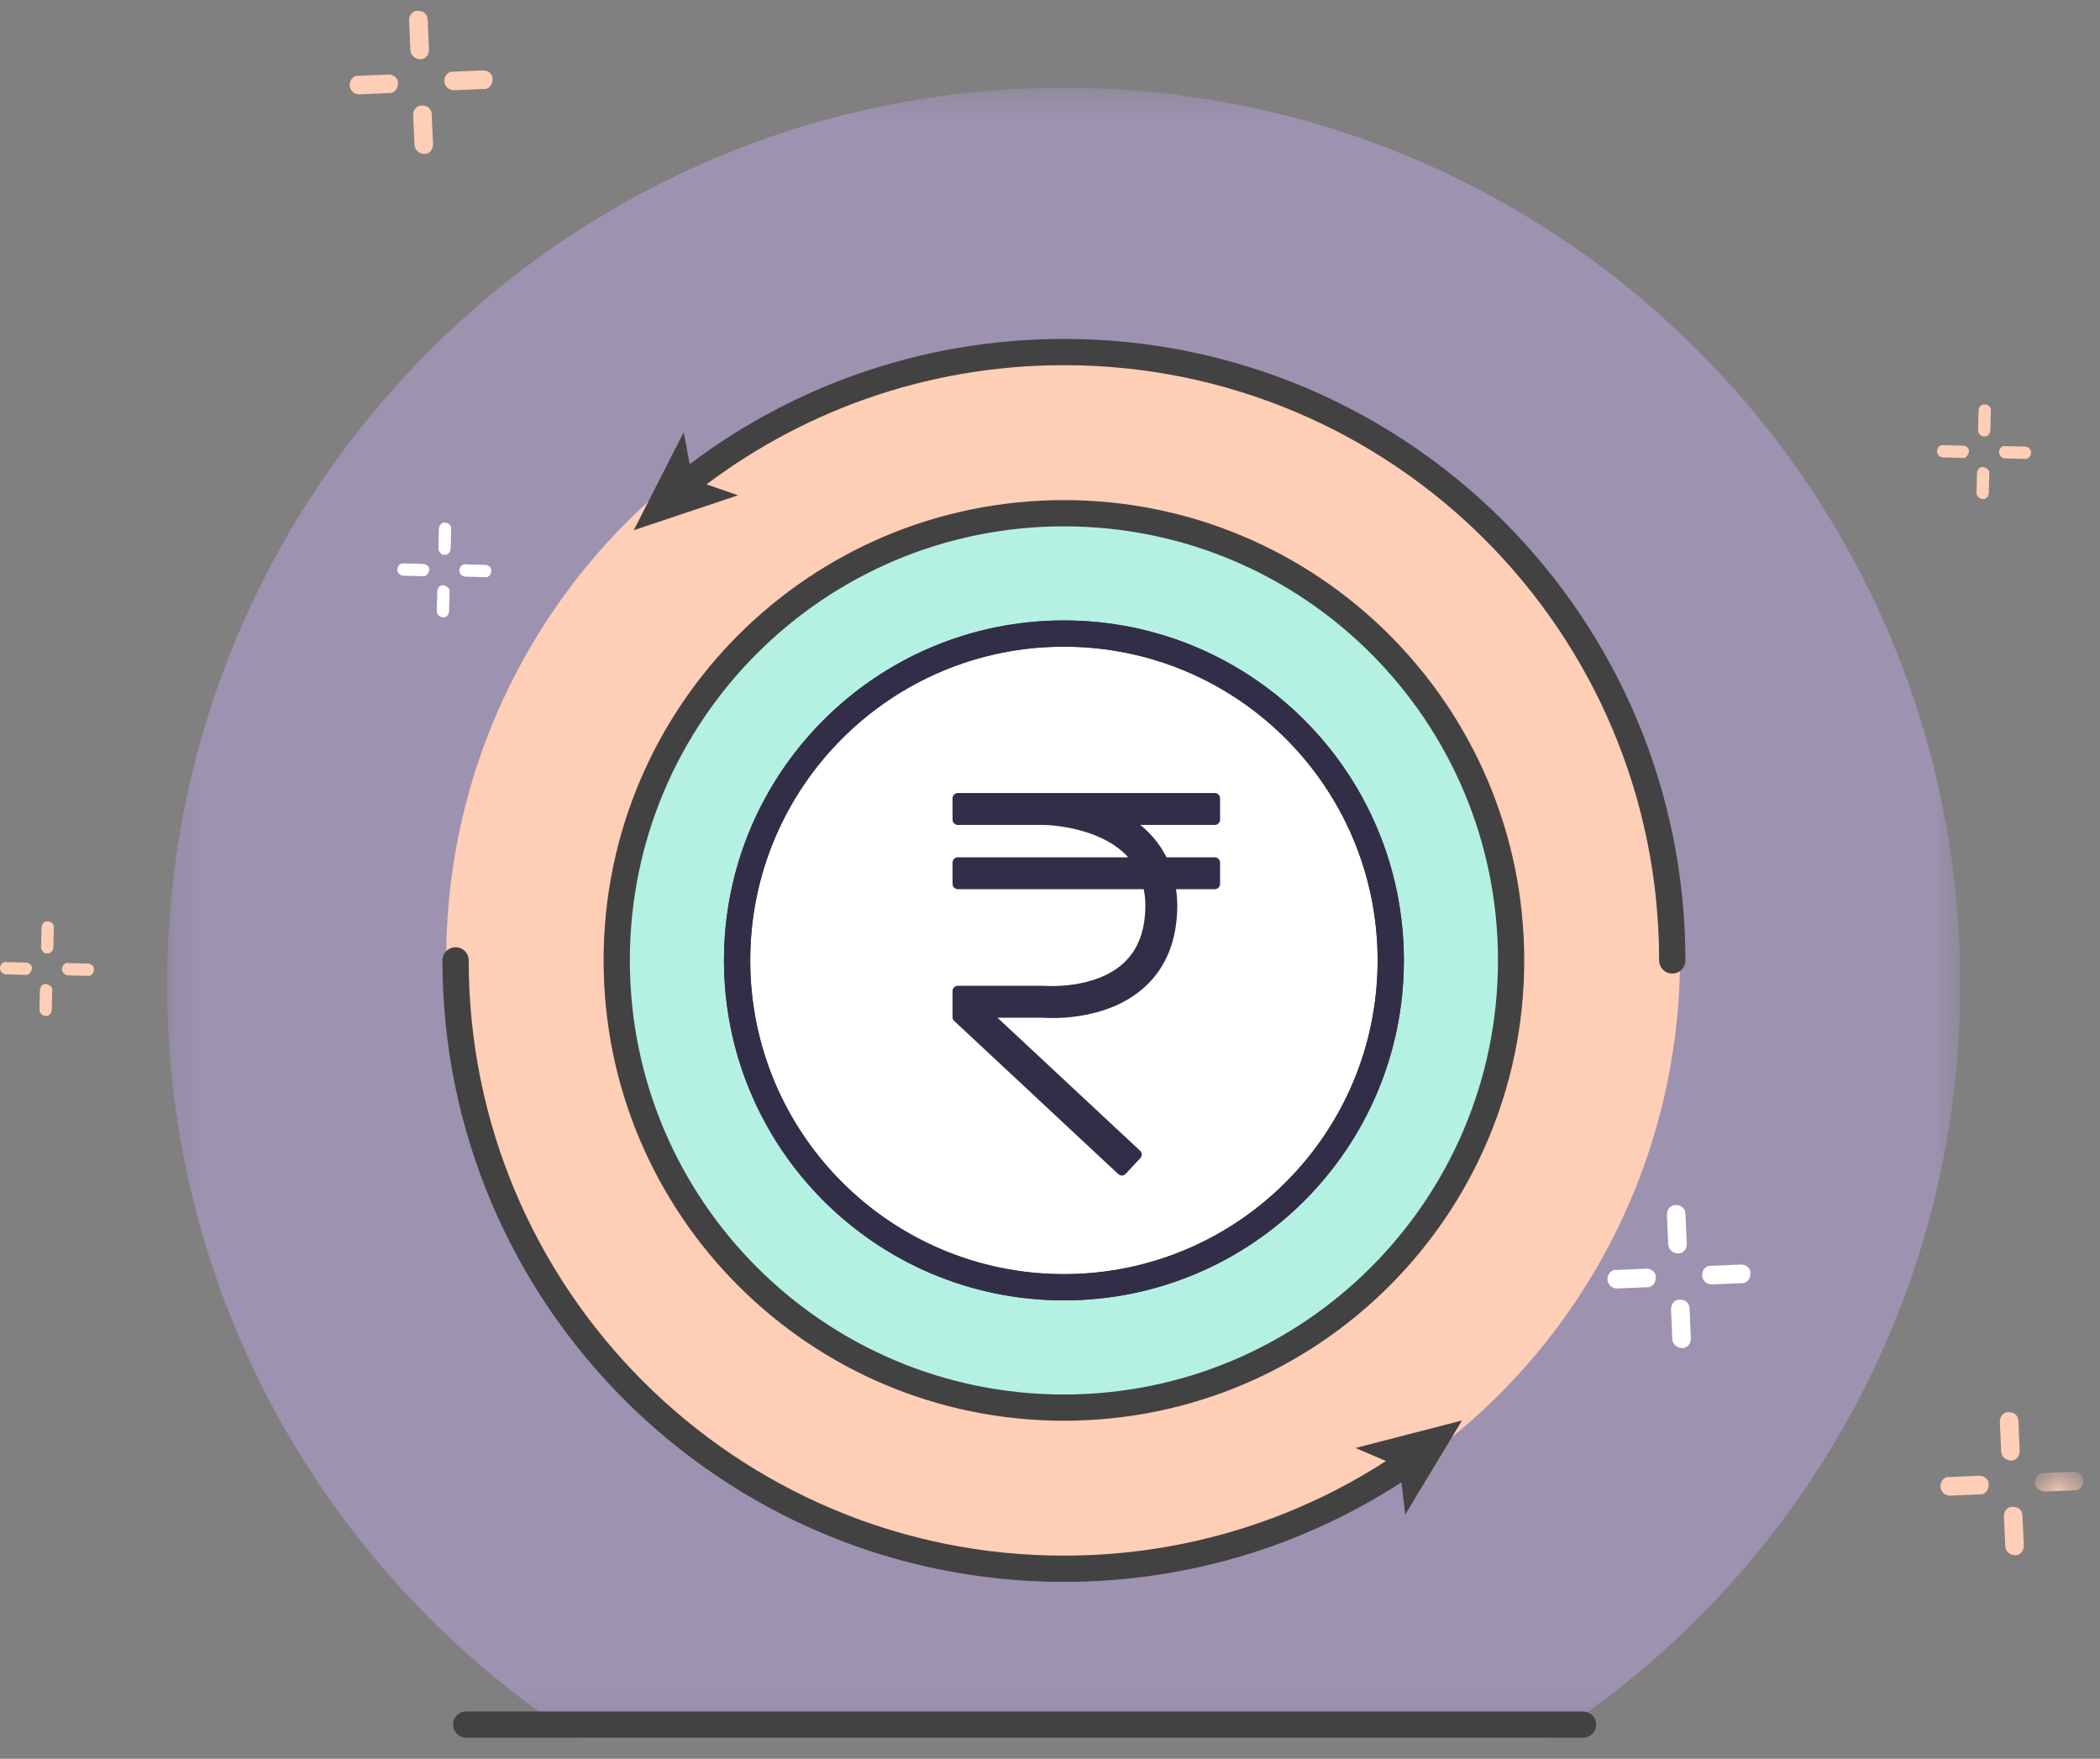 <?xml version="1.0" encoding="UTF-8" standalone="no"?>
<svg width="80px" height="67px" viewBox="0 0 80 67" version="1.1" xmlns="http://www.w3.org/2000/svg" xmlns:xlink="http://www.w3.org/1999/xlink">
    <rect x="0" y="0" width="80" height="67" fill="#808080" stroke="none"/>
    <!-- Generator: Sketch 49.2 (51160) - http://www.bohemiancoding.com/sketch -->
    <title>Page 1</title>
    <desc>Created with Sketch.</desc>
    <defs>
        <polygon id="path-1" points="0.213 0.408 68.523 0.408 68.523 62.76 0.213 62.76"></polygon>
        <polygon id="path-3" points="0.601 0.818 2.442 0.818 2.442 1.843 0.601 1.843"></polygon>
    </defs>
    <g id="Home" stroke="none" stroke-width="1" fill="none" fill-rule="evenodd">
        <g id="Home-Copy" transform="translate(-1036, -3287)">
            <g id="Group-70" transform="translate(207, 2955)">
                <g id="Page-1" transform="translate(829, 331)">
                    <g id="Group-3" transform="translate(6.154, 3.938)">
                        <mask id="mask-2" fill="white">
                            <use xlink:href="#path-1"></use>
                        </mask>
                        <g id="Clip-2"></g>
                        <path d="M68.523,34.563 C68.523,53.427 53.232,68.718 34.368,68.718 C15.505,68.718 0.213,53.427 0.213,34.563 C0.213,15.7 15.505,0.408 34.368,0.408 C53.232,0.408 68.523,15.7 68.523,34.563" id="Fill-1" fill="#9E92B1" mask="url(#mask-2)"></path>
                    </g>
                    <circle id="Oval-2" fill="#FFCEB6" cx="40.5" cy="37.5" r="23.5"></circle>
                    <path d="M17.76,66.697 L60.305,66.697" id="Stroke-4" stroke="#424242" stroke-linecap="round" stroke-linejoin="round"></path>
                    <g id="Group-80" transform="translate(0, 0.861)">
                        <path d="M57.566,36.725 C57.566,46.134 49.939,53.761 40.53,53.761 C31.122,53.761 23.494,46.134 23.494,36.725 C23.494,27.316 31.122,19.69 40.53,19.69 C49.939,19.69 57.566,27.316 57.566,36.725" id="Fill-5" fill="#B4F1E3"></path>
                        <path d="M34.998,28.275 L34.998,29.39 L39.466,29.39 C39.479,29.39 40.909,29.398 42.323,29.979 C43.279,30.369 43.978,30.921 44.432,31.626 L34.998,31.626 L34.998,32.74 L44.909,32.74 C44.996,33.089 45.048,33.458 45.048,33.857 C45.048,35.242 44.634,36.324 43.817,37.073 C42.21,38.544 39.543,38.327 39.465,38.322 L34.998,38.322 L34.998,39.682 L43.55,47.663 L44.313,46.845 L36.376,39.44 L39.415,39.437 C39.543,39.449 42.592,39.706 44.566,37.904 C45.626,36.932 46.163,35.572 46.163,33.857 C46.163,33.458 46.117,33.089 46.048,32.74 L48.396,32.74 L48.396,31.626 L45.704,31.626 C45.25,30.63 44.507,29.905 43.651,29.39 L48.396,29.39 L48.396,28.275 L34.998,28.275 Z" id="Fill-7" fill="#3B4D92"></path>
                        <path d="M34.998,28.275 L34.998,29.39 L39.466,29.39 C39.479,29.39 40.909,29.398 42.323,29.979 C43.279,30.369 43.978,30.921 44.432,31.626 L34.998,31.626 L34.998,32.74 L44.909,32.74 C44.996,33.089 45.048,33.458 45.048,33.857 C45.048,35.242 44.634,36.324 43.817,37.073 C42.21,38.544 39.543,38.327 39.465,38.322 L34.998,38.322 L34.998,39.682 L43.55,47.663 L44.313,46.845 L36.376,39.44 L39.415,39.437 C39.543,39.449 42.592,39.706 44.566,37.904 C45.626,36.932 46.163,35.572 46.163,33.857 C46.163,33.458 46.117,33.089 46.048,32.74 L48.396,32.74 L48.396,31.626 L45.704,31.626 C45.25,30.63 44.507,29.905 43.651,29.39 L48.396,29.39 L48.396,28.275 L34.998,28.275 Z" id="Stroke-9" stroke="#3B4D92" stroke-width="0.4" stroke-linecap="round" stroke-linejoin="round"></path>
                        <path d="M57.566,36.725 C57.566,46.134 49.939,53.761 40.53,53.761 C31.122,53.761 23.494,46.134 23.494,36.725 C23.494,27.316 31.122,19.69 40.53,19.69 C49.939,19.69 57.566,27.316 57.566,36.725 Z" id="Stroke-11" stroke="#424242" stroke-linecap="round" stroke-linejoin="round"></path>
                        <path d="M40.53,49.176 C33.654,49.176 28.08,43.602 28.08,36.725 C28.08,29.849 33.654,24.274 40.53,24.274 C47.407,24.274 52.981,29.849 52.981,36.725 C52.981,43.602 47.407,49.176 40.53,49.176 Z" id="Fill-13" fill="#FFFFFF"></path>
                        <path d="M52.981,36.725 C52.981,43.602 47.407,49.176 40.53,49.176 C33.654,49.176 28.08,43.602 28.08,36.725 C28.08,29.849 33.654,24.274 40.53,24.274 C47.407,24.274 52.981,29.849 52.981,36.725 Z" id="Stroke-15" stroke="#424242"></path>
                        <path d="M36.488,30.549 L36.488,31.364 L39.753,31.364 C39.762,31.364 40.807,31.37 41.84,31.794 C42.539,32.079 43.049,32.484 43.382,32.998 L36.488,32.998 L36.488,33.812 L43.731,33.812 C43.794,34.068 43.832,34.337 43.832,34.63 C43.832,35.641 43.53,36.432 42.932,36.981 C41.758,38.053 39.808,37.897 39.752,37.892 L36.488,37.892 L36.488,38.886 L42.737,44.719 L43.295,44.121 L37.493,38.709 L39.714,38.707 C39.809,38.716 42.037,38.904 43.479,37.586 C44.255,36.876 44.648,35.882 44.648,34.63 C44.648,34.337 44.614,34.068 44.563,33.812 L46.279,33.812 L46.279,32.998 L44.311,32.998 C43.981,32.271 43.435,31.741 42.811,31.364 L46.279,31.364 L46.279,30.549 L36.488,30.549 Z" id="Fill-17" fill="#332E48"></path>
                        <path d="M36.488,30.549 L36.488,31.364 L39.753,31.364 C39.762,31.364 40.807,31.37 41.84,31.794 C42.539,32.079 43.049,32.484 43.382,32.998 L36.488,32.998 L36.488,33.812 L43.731,33.812 C43.794,34.068 43.832,34.337 43.832,34.63 C43.832,35.641 43.53,36.432 42.932,36.981 C41.758,38.053 39.808,37.897 39.752,37.892 L36.488,37.892 L36.488,38.886 L42.737,44.719 L43.295,44.121 L37.493,38.709 L39.714,38.707 C39.809,38.716 42.037,38.904 43.479,37.586 C44.255,36.876 44.648,35.882 44.648,34.63 C44.648,34.337 44.614,34.068 44.563,33.812 L46.279,33.812 L46.279,32.998 L44.311,32.998 C43.981,32.271 43.435,31.741 42.811,31.364 L46.279,31.364 L46.279,30.549 L36.488,30.549 Z" id="Stroke-19" stroke="#332E48" stroke-width="0.4" stroke-linecap="round" stroke-linejoin="round"></path>
                        <path d="M52.981,36.725 C52.981,43.602 47.407,49.176 40.53,49.176 C33.654,49.176 28.08,43.602 28.08,36.725 C28.08,29.849 33.654,24.274 40.53,24.274 C47.407,24.274 52.981,29.849 52.981,36.725 Z" id="Stroke-21" stroke="#332E48" stroke-linecap="round" stroke-linejoin="round"></path>
                        <path d="M53.51,55.927 C49.807,58.435 45.34,59.9 40.53,59.9 C27.73,59.9 17.355,49.524 17.355,36.724" id="Stroke-23" stroke="#424242" stroke-linecap="round" stroke-linejoin="round"></path>
                        <polygon id="Fill-25" fill="#424242" points="55.693 54.252 51.638 55.299 53.321 56.019 53.531 57.838"></polygon>
                        <path d="M26.2,18.51 C30.145,15.404 35.12,13.55 40.53,13.55 C53.329,13.55 63.705,23.926 63.705,36.725" id="Stroke-27" stroke="#424242" stroke-linecap="round" stroke-linejoin="round"></path>
                        <polygon id="Fill-29" fill="#424242" points="24.143 20.337 28.115 19.007 26.384 18.407 26.046 16.606"></polygon>
                        <path d="M3.339,37.313 C3.454,37.339 3.573,37.225 3.578,37.085 C3.604,36.969 3.49,36.849 3.35,36.846 L2.601,36.826 C2.485,36.8 2.366,36.914 2.362,37.054 C2.361,37.101 2.383,37.171 2.428,37.219 C2.474,37.267 2.544,37.292 2.591,37.294 L3.339,37.313 Z" id="Fill-31" fill="#FFCEB6"></path>
                        <path d="M0.976,37.277 C1.092,37.302 1.189,37.166 1.216,37.049 C1.242,36.932 1.128,36.813 0.988,36.809 L0.239,36.789 C0.123,36.764 0.003,36.878 0,37.018 C-0.001,37.064 0.02,37.135 0.066,37.183 C0.111,37.231 0.182,37.256 0.228,37.257 L0.976,37.277 Z" id="Fill-33" fill="#FFCEB6"></path>
                        <path d="M1.732,38.84 C1.848,38.866 1.968,38.752 1.971,38.611 L1.99,37.864 C2.017,37.748 1.88,37.65 1.763,37.624 C1.647,37.598 1.527,37.711 1.523,37.851 L1.503,38.6 C1.502,38.647 1.525,38.718 1.57,38.766 C1.616,38.814 1.685,38.839 1.732,38.84" id="Fill-35" fill="#FFCEB6"></path>
                        <path d="M1.792,36.455 C1.908,36.481 2.028,36.367 2.032,36.227 L2.052,35.479 C2.077,35.363 1.963,35.242 1.823,35.239 C1.707,35.213 1.587,35.326 1.584,35.467 L1.564,36.215 C1.563,36.262 1.585,36.333 1.631,36.381 C1.676,36.43 1.722,36.477 1.792,36.455" id="Fill-37" fill="#FFCEB6"></path>
                        <path d="M77.13,17.62 C77.246,17.646 77.366,17.533 77.369,17.392 C77.396,17.275 77.281,17.157 77.142,17.152 L76.393,17.133 C76.277,17.107 76.157,17.221 76.154,17.362 C76.152,17.408 76.174,17.479 76.219,17.527 C76.265,17.575 76.335,17.6 76.382,17.601 L77.13,17.62 Z" id="Fill-39" fill="#FFCEB6"></path>
                        <path d="M74.768,17.584 C74.884,17.61 74.981,17.472 75.007,17.355 C75.033,17.239 74.92,17.119 74.78,17.116 L74.031,17.097 C73.915,17.071 73.795,17.184 73.791,17.325 C73.79,17.372 73.812,17.442 73.857,17.491 C73.903,17.538 73.973,17.563 74.02,17.565 L74.768,17.584 Z" id="Fill-41" fill="#FFCEB6"></path>
                        <path d="M75.523,19.147 C75.64,19.173 75.759,19.059 75.763,18.919 L75.782,18.171 C75.808,18.055 75.671,17.958 75.554,17.931 C75.438,17.905 75.318,18.018 75.315,18.159 L75.295,18.908 C75.294,18.955 75.316,19.025 75.362,19.073 C75.407,19.121 75.477,19.146 75.523,19.147" id="Fill-43" fill="#FFCEB6"></path>
                        <path d="M75.584,16.762 C75.7,16.788 75.82,16.675 75.823,16.534 L75.843,15.786 C75.868,15.67 75.755,15.549 75.615,15.546 C75.498,15.52 75.379,15.634 75.375,15.774 L75.355,16.523 C75.354,16.57 75.377,16.64 75.422,16.688 C75.468,16.736 75.513,16.783 75.584,16.762" id="Fill-45" fill="#FFCEB6"></path>
                        <path d="M18.474,22.125 C18.591,22.152 18.71,22.038 18.714,21.898 C18.74,21.782 18.626,21.662 18.486,21.658 L17.737,21.638 C17.621,21.613 17.502,21.726 17.498,21.867 C17.497,21.914 17.518,21.984 17.564,22.032 C17.609,22.08 17.68,22.105 17.726,22.106 L18.474,22.125 Z" id="Fill-47" fill="#FFFFFF"></path>
                        <path d="M16.112,22.089 C16.228,22.115 16.325,21.977 16.352,21.861 C16.379,21.745 16.264,21.626 16.124,21.622 L15.376,21.602 C15.26,21.576 15.14,21.69 15.137,21.831 C15.136,21.877 15.156,21.948 15.202,21.996 C15.247,22.044 15.318,22.069 15.364,22.07 L16.112,22.089 Z" id="Fill-49" fill="#FFFFFF"></path>
                        <path d="M16.868,23.653 C16.984,23.678 17.104,23.565 17.107,23.424 L17.127,22.676 C17.152,22.56 17.016,22.463 16.899,22.436 C16.782,22.41 16.663,22.523 16.659,22.664 L16.639,23.413 C16.638,23.46 16.661,23.531 16.706,23.578 C16.752,23.626 16.821,23.651 16.868,23.653" id="Fill-51" fill="#FFFFFF"></path>
                        <path d="M16.928,21.268 C17.044,21.294 17.164,21.18 17.168,21.039 L17.187,20.291 C17.213,20.176 17.1,20.055 16.959,20.051 C16.843,20.025 16.723,20.139 16.72,20.279 L16.701,21.028 C16.699,21.075 16.721,21.146 16.767,21.193 C16.812,21.241 16.859,21.289 16.928,21.268" id="Fill-53" fill="#FFFFFF"></path>
                        <path d="M17.263,2.871 C17.084,2.844 16.916,3.027 16.925,3.24 C16.928,3.31 16.968,3.415 17.041,3.483 C17.115,3.55 17.223,3.58 17.294,3.577 L18.425,3.53 C18.603,3.557 18.773,3.372 18.763,3.161 C18.791,2.982 18.606,2.813 18.395,2.822 L17.263,2.871 Z" id="Fill-55" fill="#FFCEB6"></path>
                        <path d="M13.658,3.027 C13.48,2.999 13.31,3.183 13.32,3.395 C13.323,3.466 13.363,3.57 13.435,3.638 C13.509,3.706 13.617,3.735 13.688,3.732 L14.819,3.685 C14.998,3.712 15.167,3.527 15.158,3.316 C15.185,3.138 15.002,2.968 14.789,2.978 L13.658,3.027 Z" id="Fill-57" fill="#FFCEB6"></path>
                        <path d="M16.079,4.162 C15.9,4.134 15.731,4.317 15.741,4.53 L15.79,5.661 C15.793,5.732 15.833,5.836 15.907,5.904 C15.979,5.973 16.088,6.003 16.158,5.999 C16.336,6.027 16.506,5.844 16.496,5.631 L16.447,4.5 C16.439,4.288 16.291,4.152 16.079,4.162" id="Fill-59" fill="#FFCEB6"></path>
                        <path d="M15.924,0.556 C15.745,0.528 15.576,0.713 15.586,0.924 L15.634,2.056 C15.638,2.126 15.678,2.232 15.751,2.298 C15.824,2.367 15.933,2.397 16.003,2.394 C16.181,2.421 16.35,2.238 16.341,2.026 L16.292,0.894 C16.284,0.682 16.136,0.547 15.924,0.556" id="Fill-61" fill="#FFCEB6"></path>
                        <g id="Group-65" transform="translate(76.923, 55.385)">
                            <mask id="mask-4" fill="white">
                                <use xlink:href="#path-3"></use>
                            </mask>
                            <g id="Clip-64"></g>
                            <path d="M0.94,0.867 C0.761,0.84 0.592,1.023 0.601,1.235 C0.604,1.307 0.644,1.411 0.718,1.48 C0.792,1.546 0.9,1.577 0.97,1.574 L2.102,1.526 C2.28,1.553 2.449,1.369 2.44,1.157 C2.467,0.978 2.283,0.809 2.072,0.818 L0.94,0.867 Z" id="Fill-63" fill="#FFCEB6" mask="url(#mask-4)"></path>
                        </g>
                        <path d="M74.257,56.407 C74.079,56.379 73.909,56.563 73.92,56.775 C73.923,56.847 73.963,56.951 74.035,57.019 C74.109,57.086 74.217,57.117 74.288,57.114 L75.419,57.066 C75.598,57.093 75.767,56.909 75.758,56.696 C75.785,56.518 75.601,56.349 75.389,56.358 L74.257,56.407 Z" id="Fill-66" fill="#FFCEB6"></path>
                        <path d="M76.679,57.542 C76.5,57.515 76.331,57.699 76.34,57.911 L76.39,59.042 C76.393,59.113 76.433,59.218 76.507,59.285 C76.579,59.353 76.688,59.384 76.758,59.381 C76.936,59.408 77.106,59.224 77.096,59.013 L77.047,57.88 C77.039,57.668 76.891,57.533 76.679,57.542" id="Fill-68" fill="#FFCEB6"></path>
                        <path d="M76.524,53.937 C76.345,53.91 76.176,54.093 76.185,54.305 L76.234,55.437 C76.237,55.507 76.277,55.612 76.351,55.68 C76.424,55.747 76.533,55.778 76.603,55.775 C76.781,55.803 76.95,55.618 76.941,55.407 L76.892,54.275 C76.884,54.063 76.736,53.928 76.524,53.937" id="Fill-70" fill="#FFCEB6"></path>
                        <path d="M65.179,48.361 C65.001,48.334 64.832,48.517 64.842,48.73 C64.845,48.801 64.885,48.905 64.958,48.974 C65.032,49.04 65.139,49.071 65.21,49.068 L66.342,49.02 C66.52,49.047 66.689,48.863 66.68,48.651 C66.708,48.472 66.523,48.303 66.312,48.312 L65.179,48.361 Z" id="Fill-72" fill="#FFFFFF"></path>
                        <path d="M61.575,48.517 C61.396,48.489 61.227,48.672 61.236,48.885 C61.239,48.957 61.279,49.06 61.352,49.129 C61.426,49.195 61.534,49.226 61.604,49.223 L62.736,49.175 C62.914,49.203 63.083,49.018 63.074,48.806 C63.102,48.627 62.918,48.458 62.706,48.467 L61.575,48.517 Z" id="Fill-74" fill="#FFFFFF"></path>
                        <path d="M63.996,49.651 C63.817,49.625 63.648,49.808 63.658,50.021 L63.706,51.152 C63.709,51.223 63.749,51.327 63.823,51.394 C63.896,51.463 64.005,51.493 64.075,51.49 C64.253,51.517 64.422,51.333 64.413,51.122 L64.364,49.99 C64.356,49.778 64.208,49.642 63.996,49.651" id="Fill-76" fill="#FFFFFF"></path>
                        <path d="M63.84,46.047 C63.662,46.019 63.493,46.202 63.503,46.415 L63.551,47.546 C63.554,47.617 63.594,47.721 63.668,47.789 C63.741,47.857 63.85,47.888 63.919,47.885 C64.098,47.912 64.267,47.728 64.258,47.516 L64.209,46.384 C64.2,46.173 64.053,46.036 63.84,46.047" id="Fill-78" fill="#FFFFFF"></path>
                    </g>
                </g>
            </g>
        </g>
    </g>
</svg>